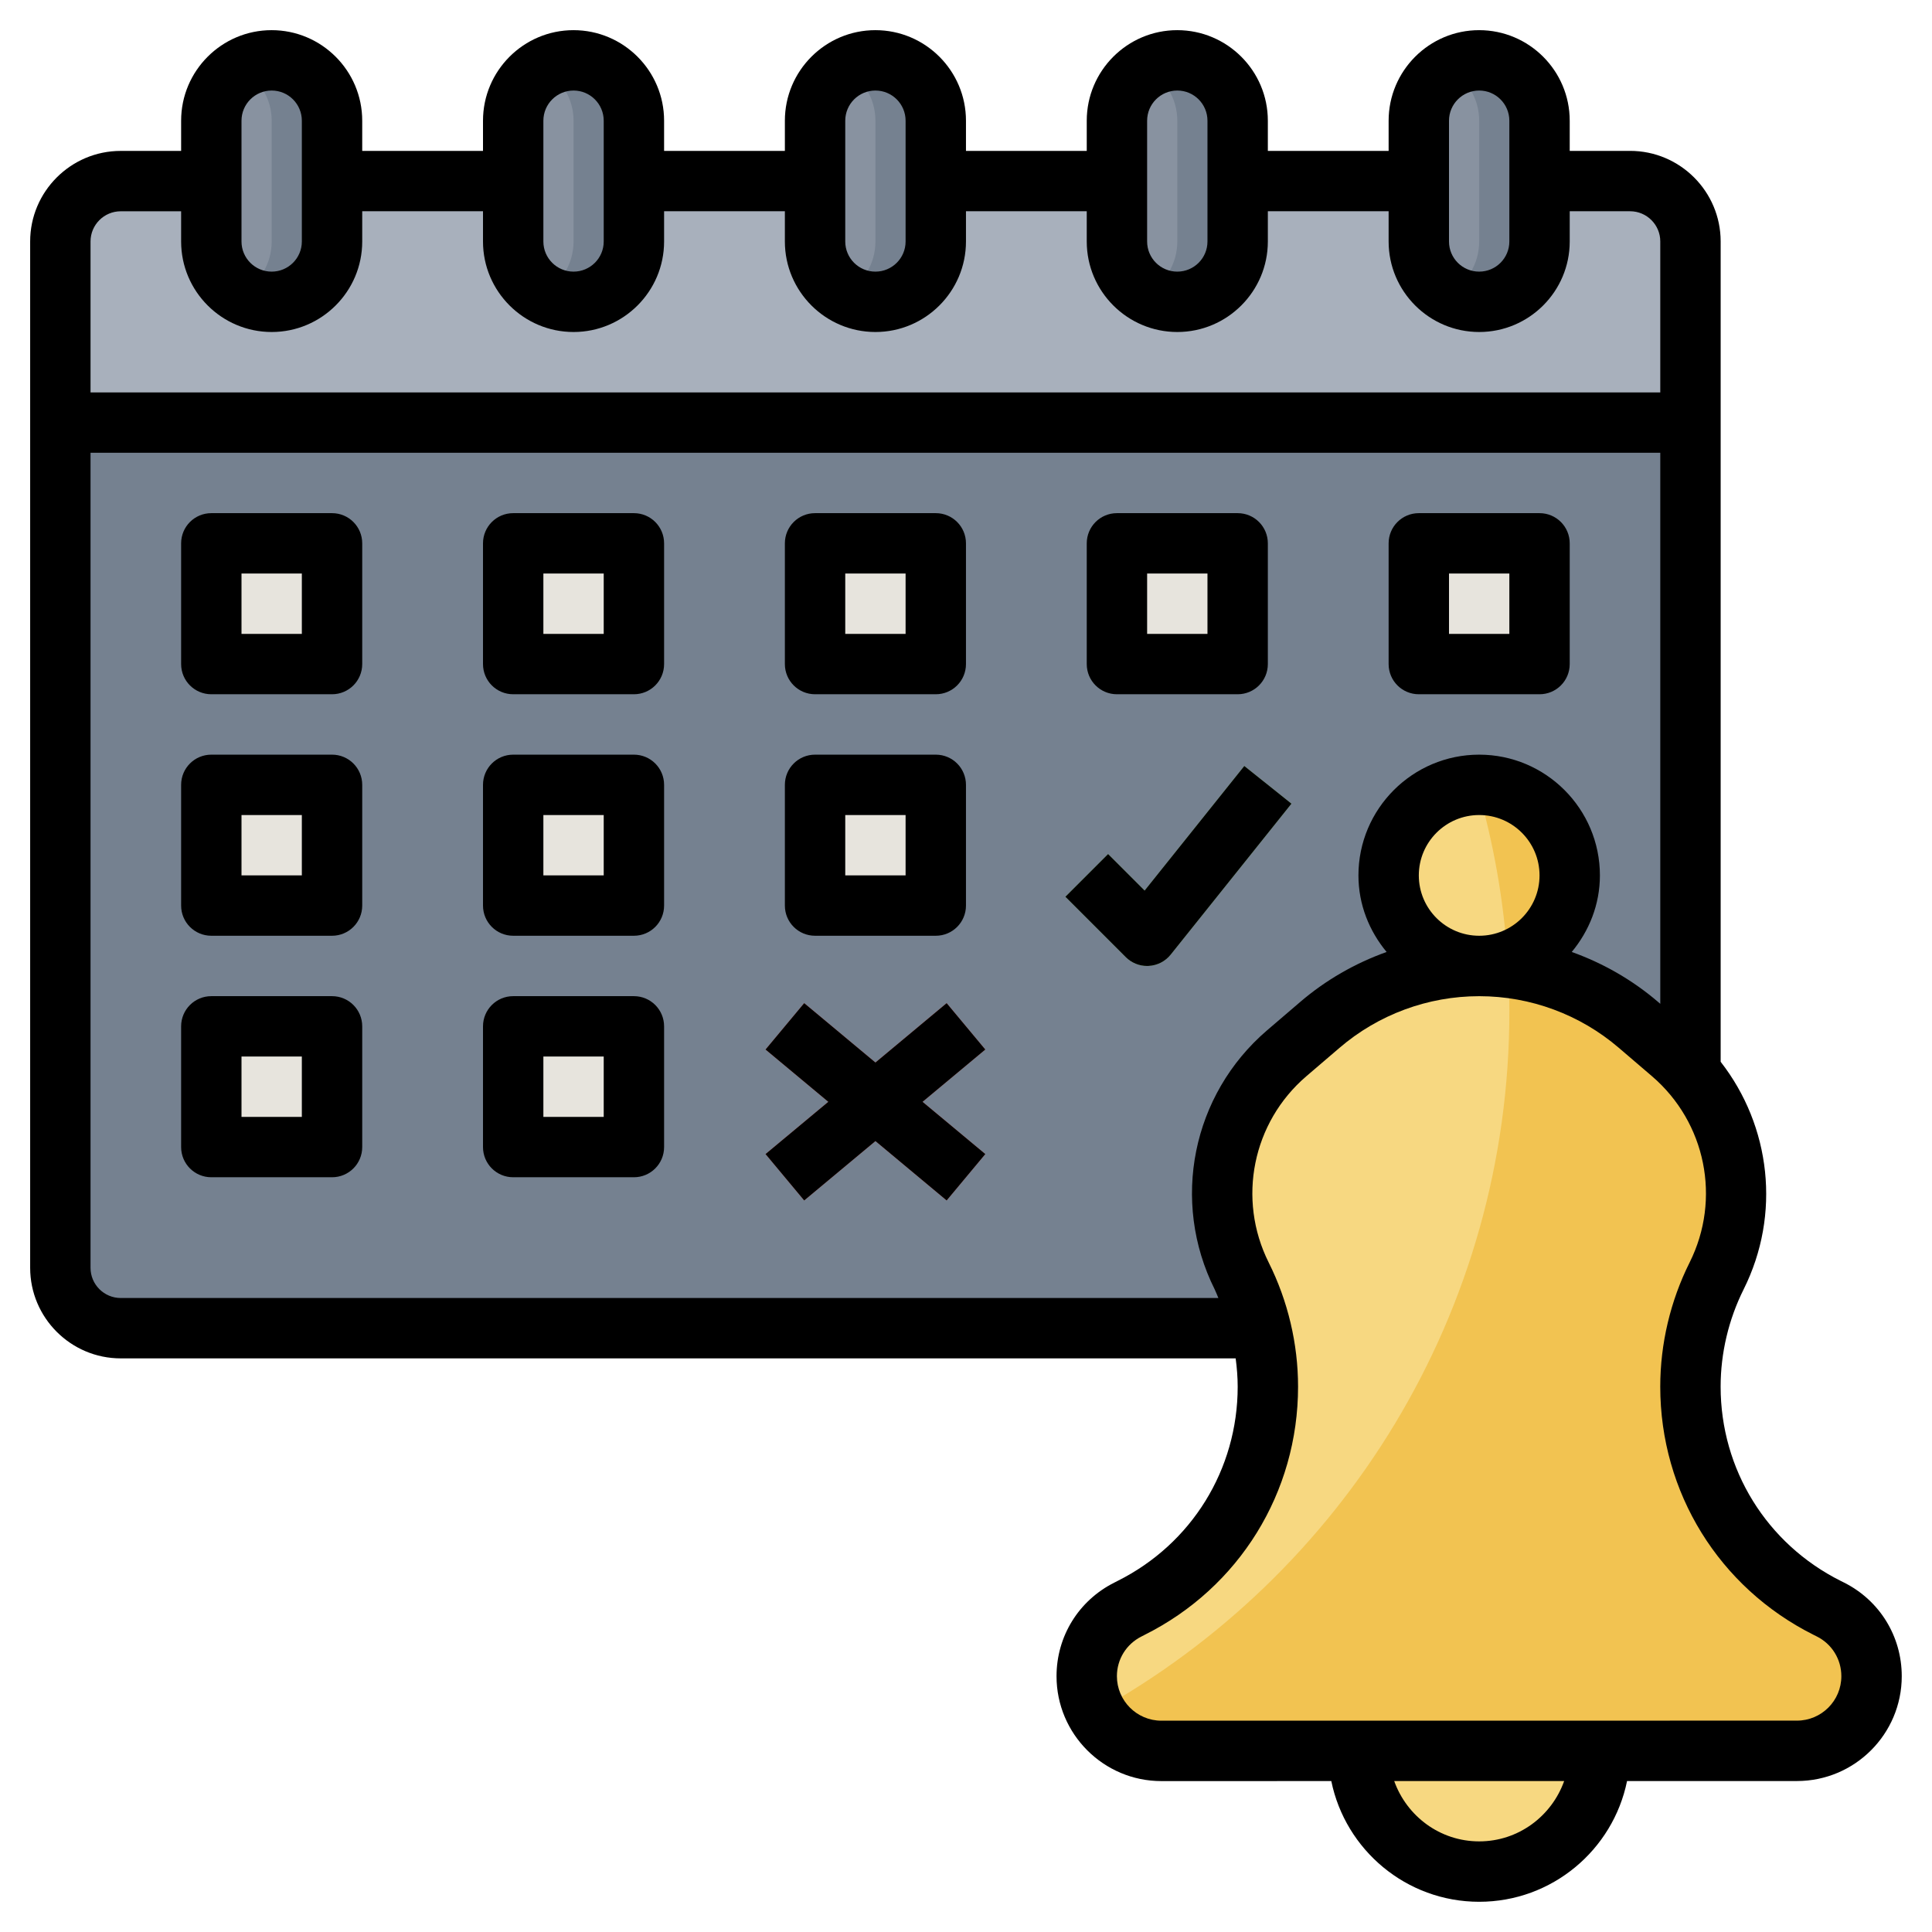 <svg id="Layer_3" enable-background="new 0 0 64 64" height="512" viewBox="0 0 64 64" width="512" xmlns="http://www.w3.org/2000/svg"><g><path d="m4 6c-1.105 0-2 .895-2 2v34c0 1.105.895 2 2 2h50c1.105 0 2-.895 2-2v-34c0-1.105-.895-2-2-2z" fill="#758190"/><path d="m56 14v-6c0-1.105-.895-2-2-2h-50c-1.105 0-2 .895-2 2v6z" fill="#a8b0bc"/><path d="m9 10c-1.105 0-2-.895-2-2v-4c0-1.105.895-2 2-2 1.105 0 2 .895 2 2v4c0 1.105-.895 2-2 2z" fill="#758190"/><path d="m9 4c0-.738-.405-1.376-1-1.723-.595.347-1 .985-1 1.723v4c0 .738.405 1.376 1 1.723.595-.347 1-.985 1-1.723z" fill="#8892a0"/><path d="m19 10c-1.105 0-2-.895-2-2v-4c0-1.105.895-2 2-2 1.105 0 2 .895 2 2v4c0 1.105-.895 2-2 2z" fill="#758190"/><path d="m29 10c-1.105 0-2-.895-2-2v-4c0-1.105.895-2 2-2 1.105 0 2 .895 2 2v4c0 1.105-.895 2-2 2z" fill="#758190"/><path d="m39 10c-1.105 0-2-.895-2-2v-4c0-1.105.895-2 2-2 1.105 0 2 .895 2 2v4c0 1.105-.895 2-2 2z" fill="#758190"/><path d="m49 10c-1.105 0-2-.895-2-2v-4c0-1.105.895-2 2-2 1.105 0 2 .895 2 2v4c0 1.105-.895 2-2 2z" fill="#758190"/><g fill="#e7e4dd"><path d="m7 18h4v4h-4z"/><path d="m17 18h4v4h-4z"/><path d="m27 18h4v4h-4z"/><path d="m7 26h4v4h-4z"/><path d="m17 26h4v4h-4z"/><path d="m27 26h4v4h-4z"/><path d="m7 34h4v4h-4z"/><path d="m17 34h4v4h-4z"/><path d="m37 18h4v4h-4z"/><path d="m47 18h4v4h-4z"/></g><g><path d="m37.999 31.999c-.264 0-.519-.105-.707-.293l-2-2 1.415-1.415 1.21 1.21 3.302-4.127 1.562 1.249-4 5c-.178.223-.441.358-.726.374-.019.001-.037.002-.056.002z" fill="#96cc7f"/></g><path d="m32.64 34.767-1.281-1.537-2.359 1.967-2.36-1.967-1.281 1.537 2.079 1.732-2.079 1.731 1.281 1.537 2.36-1.967 2.359 1.967 1.281-1.537-2.079-1.731z" fill="#e47c6e"/><path d="m54.278 33.952 1.098.941c2.13 1.826 2.744 4.867 1.49 7.376-.57 1.139-.866 2.393-.866 3.666 0 3.104 1.754 5.942 4.53 7.33l.103.051c.838.419 1.367 1.275 1.367 2.212 0 1.365-1.107 2.472-2.472 2.472h-21.056c-1.365 0-2.472-1.107-2.472-2.472 0-.936.529-1.792 1.367-2.211l.103-.051c2.777-1.388 4.53-4.226 4.53-7.33 0-1.272-.296-2.527-.865-3.665-1.255-2.509-.64-5.55 1.49-7.376l1.098-.941c1.469-1.261 3.341-1.954 5.277-1.954 1.936 0 3.808.693 5.278 1.952z" fill="#f2c351"/><path d="m53 58c0 2.209-1.791 4-4 4s-4-1.791-4-4" fill="#f7d881"/><circle cx="49" cy="29" fill="#f2c351" r="3"/><path d="m50 33.5c0-.482-.015-.96-.04-1.436-.318-.038-.637-.064-.96-.064-1.936 0-3.808.693-5.278 1.952l-1.098.941c-2.13 1.826-2.744 4.867-1.49 7.376.57 1.139.866 2.393.866 3.666 0 3.104-1.754 5.942-4.531 7.331l-.103.051c-.837.418-1.366 1.274-1.366 2.211 0 .427.118.822.308 1.172 8.163-4.516 13.692-13.211 13.692-23.2z" fill="#f7d881"/><path d="m48.919 26.008c-1.619.044-2.919 1.363-2.919 2.992 0 1.657 1.343 3 3 3 .331 0 .644-.067.943-.166-.125-2.011-.475-3.961-1.024-5.826z" fill="#f7d881"/><path d="m19 4c0-.738-.405-1.376-1-1.723-.595.347-1 .985-1 1.723v4c0 .738.405 1.376 1 1.723.595-.347 1-.985 1-1.723z" fill="#8892a0"/><path d="m29 4c0-.738-.405-1.376-1-1.723-.595.347-1 .985-1 1.723v4c0 .738.405 1.376 1 1.723.595-.347 1-.985 1-1.723z" fill="#8892a0"/><path d="m39 4c0-.738-.405-1.376-1-1.723-.595.347-1 .985-1 1.723v4c0 .738.405 1.376 1 1.723.595-.347 1-.985 1-1.723z" fill="#8892a0"/><path d="m49 4c0-.738-.405-1.376-1-1.723-.595.347-1 .985-1 1.723v4c0 .738.405 1.376 1 1.723.595-.347 1-.985 1-1.723z" fill="#8892a0"/><g><path d="m10.999 16.999h-3.999c-.553 0-1 .447-1 1v3.999c0 .553.447 1 1 1h3.999c.553 0 1-.447 1-1v-3.999c0-.553-.447-1-1-1zm-1 3.999h-1.999v-1.999h1.999z"/><path d="m20.999 16.999h-3.999c-.553 0-1 .447-1 1v3.999c0 .553.447 1 1 1h3.999c.553 0 1-.447 1-1v-3.999c0-.553-.447-1-1-1zm-1 3.999h-1.999v-1.999h1.999z"/><path d="m27 22.998h3.999c.553 0 1-.447 1-1v-3.999c0-.553-.447-1-1-1h-3.999c-.553 0-1 .447-1 1v3.999c0 .553.447 1 1 1zm1-3.999h1.999v1.999h-1.999z"/><path d="m10.999 24.999h-3.999c-.553 0-1 .447-1 1v3.999c0 .553.447 1 1 1h3.999c.553 0 1-.447 1-1v-3.999c0-.553-.447-1-1-1zm-1 3.999h-1.999v-1.999h1.999z"/><path d="m20.999 24.999h-3.999c-.553 0-1 .447-1 1v3.999c0 .553.447 1 1 1h3.999c.553 0 1-.447 1-1v-3.999c0-.553-.447-1-1-1zm-1 3.999h-1.999v-1.999h1.999z"/><path d="m27 30.998h3.999c.553 0 1-.447 1-1v-3.999c0-.553-.447-1-1-1h-3.999c-.553 0-1 .447-1 1v3.999c0 .553.447 1 1 1zm1-3.999h1.999v1.999h-1.999z"/><path d="m10.999 32.999h-3.999c-.553 0-1 .447-1 1v3.999c0 .553.447 1 1 1h3.999c.553 0 1-.447 1-1v-3.999c0-.553-.447-1-1-1zm-1 3.999h-1.999v-1.999h1.999z"/><path d="m20.999 32.999h-3.999c-.553 0-1 .447-1 1v3.999c0 .553.447 1 1 1h3.999c.553 0 1-.447 1-1v-3.999c0-.553-.447-1-1-1zm-1 3.999h-1.999v-1.999h1.999z"/><path d="m37 22.998h3.999c.553 0 1-.447 1-1v-3.999c0-.553-.447-1-1-1h-3.999c-.553 0-1 .447-1 1v3.999c0 .553.447 1 1 1zm1-3.999h1.999v1.999h-1.999z"/><path d="m47 22.998h3.999c.553 0 1-.447 1-1v-3.999c0-.553-.447-1-1-1h-3.999c-.553 0-1 .447-1 1v3.999c0 .553.447 1 1 1zm1-3.999h1.999v1.999h-1.999z"/><path d="m41.219 25.374-3.302 4.127-1.21-1.21-1.415 1.415 2 2c.188.188.443.293.707.293.019 0 .037-.001.056-.002.284-.016.548-.151.726-.374l4-5z"/><path d="m31.359 33.23-2.359 1.967-2.36-1.967-1.281 1.537 2.079 1.732-2.079 1.731 1.281 1.537 2.36-1.967 2.359 1.967 1.281-1.537-2.079-1.731 2.079-1.732z"/><path d="m61.083 52.423-.106-.053c-2.453-1.228-3.979-3.693-3.979-6.436 0-1.111.264-2.224.761-3.22 1.245-2.49.9-5.412-.76-7.541v-27.175c0-1.653-1.346-3-3-3h-2v-.999c0-1.654-1.346-3-3.001-3-1.653 0-2.998 1.346-2.998 3v1h-4.001v-1c0-1.654-1.346-3-3.001-3-1.653 0-2.998 1.346-2.998 3v1h-4.001v-1c0-1.654-1.346-3-3.001-3-1.653 0-2.998 1.346-2.998 3v1h-4.001v-1c0-1.654-1.346-3-3.001-3-1.653 0-2.998 1.346-2.998 3v1h-4.001v-1c0-1.654-1.346-3-3.001-3-1.653 0-2.998 1.346-2.998 3v1h-2.001c-1.653 0-3 1.346-3 3v33.999c0 1.654 1.347 3 3 3h36.934c.041.311.067.623.067.937 0 2.742-1.524 5.209-3.982 6.437l-.099.051c-1.185.592-1.92 1.781-1.92 3.104 0 1.915 1.558 3.474 3.473 3.474l5.629-.001c.465 2.279 2.484 3.999 4.899 3.999s4.434-1.72 4.898-3.999l5.628-.001c1.915 0 3.472-1.557 3.472-3.472 0-1.324-.734-2.513-1.915-3.104zm-13.083-48.424c0-.552.448-1 1-1 .551 0 .999.448.999 1v4.001c0 .551-.448.998-.999.998h-.002c-.551 0-.998-.447-.998-.998zm-10 0c0-.552.448-1 1-1 .551 0 .999.448.999 1v4.001c0 .551-.448.998-.999.998h-.002c-.551 0-.998-.447-.998-.998zm-10 0c0-.552.448-1 1-1 .551 0 .999.448.999 1v4.001c0 .551-.448.998-.999.998h-.002c-.551 0-.998-.447-.998-.998zm-10 0c0-.552.448-1 1-1 .551 0 .999.448.999 1v4.001c0 .551-.448.998-.999.998h-.002c-.551 0-.998-.447-.998-.998zm-10 0c0-.552.448-1 1-1 .551 0 .999.448.999 1v4.001c0 .551-.448.998-.999.998h-.002c-.551 0-.998-.447-.998-.998zm-4.001 3h2.001v1.001c0 1.653 1.346 2.998 3 2.998 1.653 0 2.999-1.345 2.999-2.998v-1.002h4.001v1.002c0 1.653 1.346 2.998 3 2.998 1.653 0 2.999-1.345 2.999-2.998v-1.002h4.001v1.002c0 1.653 1.346 2.998 3 2.998 1.653 0 2.999-1.345 2.999-2.998v-1.002h4.001v1.002c0 1.653 1.346 2.998 3 2.998 1.653 0 2.999-1.345 2.999-2.998v-1.002h4.001v1.002c0 1.653 1.346 2.998 3 2.998 1.653 0 2.999-1.345 2.999-2.998v-1.002h2c.552 0 1 .449 1 1v5.001h-52v-5c0-.552.449-1 1-1zm0 35.999c-.551 0-1-.448-1-1v-27h52v18.255l-.071-.061c-.851-.729-1.823-1.285-2.862-1.657.574-.692.933-1.569.933-2.536 0-2.206-1.794-4-3.999-4-2.206 0-4 1.794-4 4 0 .968.359 1.844.933 2.536-1.04.372-2.013.928-2.863 1.657l-1.098.94c-2.482 2.129-3.195 5.658-1.733 8.582.046.092.079.189.121.283h-36.361zm45.001-12c-1.104 0-2-.896-2-1.999 0-1.104.896-2 2-2 1.103 0 1.999.896 1.999 2 0 1.103-.896 1.999-1.999 1.999zm0 30c-1.302 0-2.401-.838-2.815-1.999h5.63c-.414 1.161-1.514 1.999-2.815 1.999zm10.526-4-21.054.002c-.812 0-1.473-.661-1.473-1.474 0-.561.312-1.064.817-1.317l.099-.051c3.137-1.567 5.085-4.719 5.085-8.223 0-1.42-.337-2.842-.973-4.113-1.051-2.103-.538-4.64 1.247-6.17l1.098-.94c1.287-1.105 2.931-1.712 4.628-1.712h.004c1.693 0 3.335.607 4.622 1.711l1.098.94c1.785 1.53 2.298 4.067 1.247 6.17-.636 1.271-.973 2.693-.973 4.113 0 3.505 1.948 6.656 5.081 8.223l.106.053c.501.251.812.756.812 1.316.001.812-.659 1.472-1.471 1.472z"/></g></g></svg>